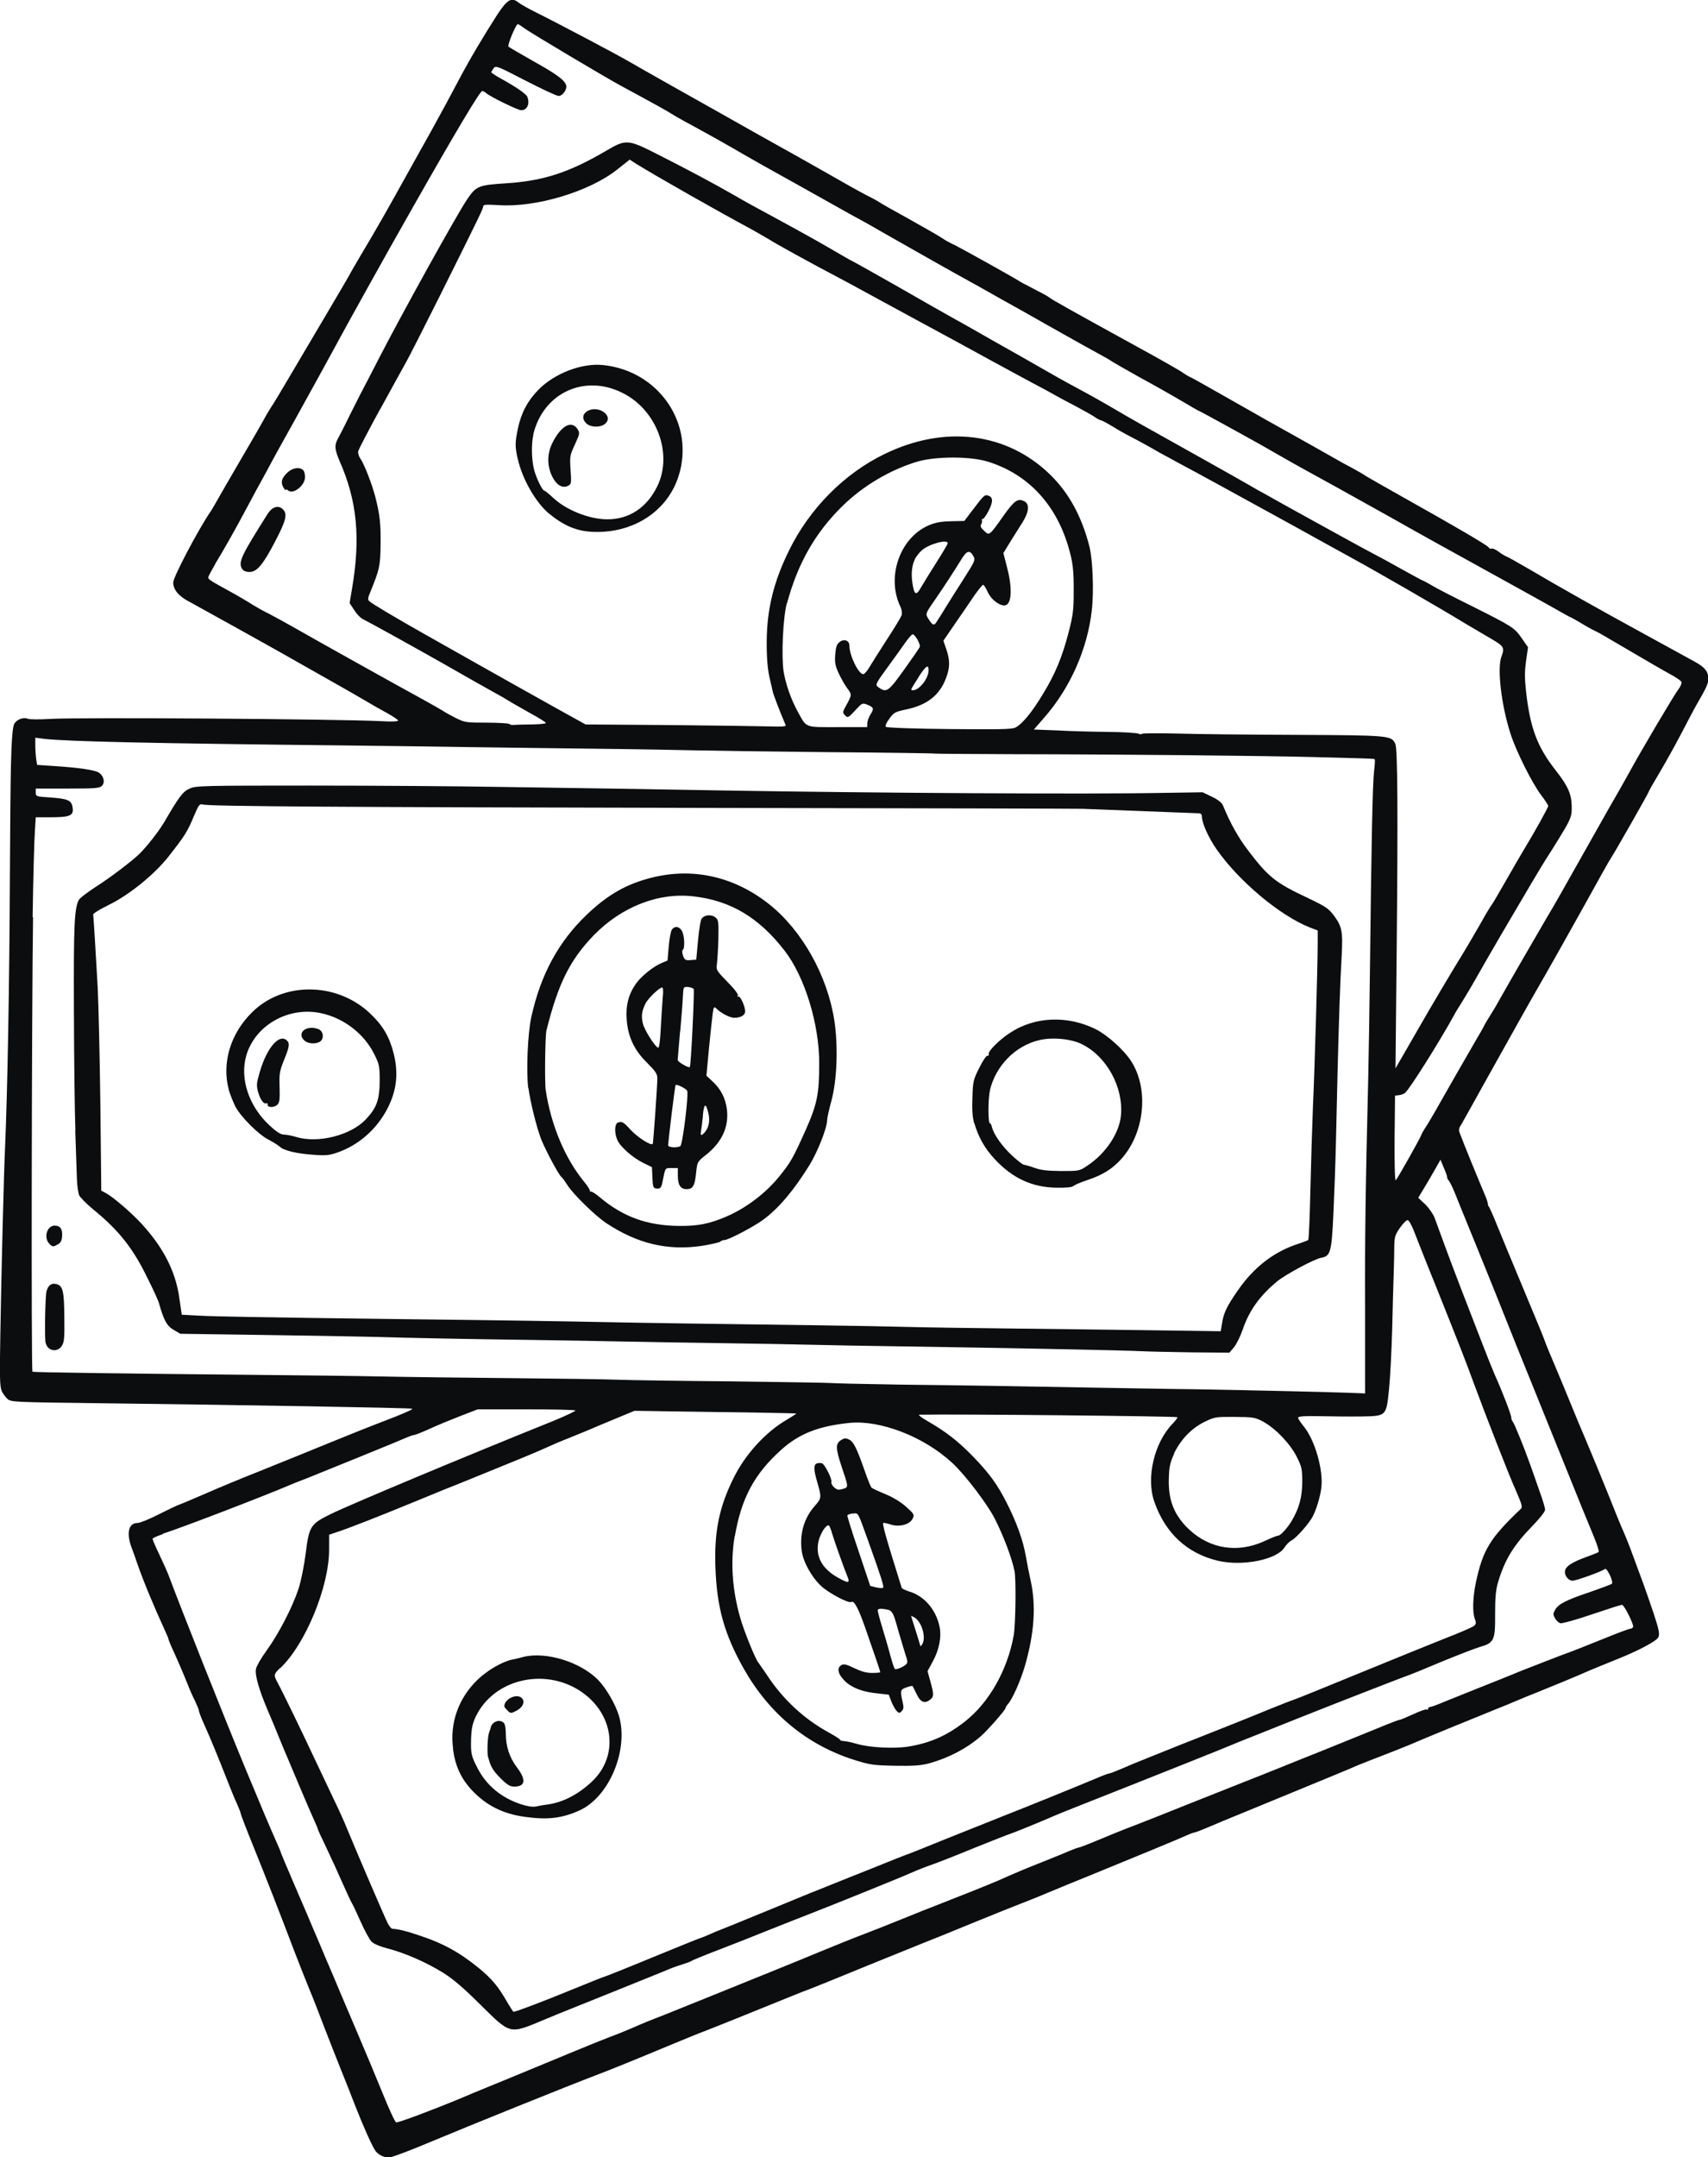 <svg width="179" height="226" viewBox="0 0 179 226" fill="none" xmlns="http://www.w3.org/2000/svg">
<path fill-rule="evenodd" clip-rule="evenodd" d="M0.172 145.727C0.313 145.992 0.58 146.381 0.8 146.568C1.16 146.88 1.489 146.895 10.63 147.005C24.787 147.176 43.115 147.488 43.209 147.581C43.288 147.659 41.987 148.22 40.121 148.921C39.29 149.233 36.813 150.215 34.649 151.103C32.47 151.991 29.146 153.347 27.233 154.111C25.336 154.859 22.781 155.919 21.589 156.448C20.382 156.963 19.128 157.508 18.814 157.617C18.5 157.726 17.466 158.225 16.541 158.693C15.616 159.16 14.659 159.55 14.408 159.55C13.483 159.55 13.232 160.578 13.765 162.059C13.891 162.37 14.173 163.165 14.393 163.82C15.067 165.752 16.117 168.261 17.246 170.723C17.466 171.191 17.654 171.643 17.654 171.705C17.654 171.768 17.811 172.142 17.967 172.516C18.375 173.373 19.269 175.43 19.708 176.552C19.88 177.004 20.209 177.752 20.445 178.204C20.664 178.671 20.852 179.123 20.852 179.248C20.852 179.341 21.087 179.965 21.369 180.588C22.106 182.224 22.828 183.985 24.082 187.18C24.348 187.866 24.725 188.754 24.913 189.144C25.085 189.549 25.226 189.907 25.226 189.985C25.226 190.063 25.775 191.513 26.465 193.211C27.751 196.375 29.444 200.707 30.855 204.432C31.294 205.585 31.984 207.315 32.376 208.281C32.783 209.247 33.52 211.148 34.022 212.473C34.539 213.813 35.292 215.715 35.7 216.743C36.107 217.741 36.813 219.517 37.252 220.67C38.161 222.977 39.055 224.956 39.384 225.377C39.698 225.766 40.278 226.031 40.764 226.031C40.999 226.031 42.927 225.314 45.028 224.426C48.854 222.821 59.703 218.442 62.431 217.413C63.889 216.868 66.602 215.761 70.678 214.063C71.932 213.548 73.437 212.925 74.049 212.707C74.974 212.348 78.392 210.977 83.142 209.045C83.754 208.795 84.459 208.515 84.742 208.421C85.008 208.328 87.83 207.19 90.966 205.897C96.202 203.777 97.159 203.388 98.962 202.671C99.275 202.546 100.953 201.86 102.662 201.159C104.387 200.458 106.237 199.71 106.785 199.507C107.334 199.289 108.745 198.744 109.905 198.245C111.066 197.762 112.994 196.967 114.201 196.484C118.136 194.879 123.781 192.557 124.361 192.276C124.659 192.136 125.035 191.996 125.207 191.964C125.364 191.933 125.866 191.746 126.336 191.544C127.794 190.92 127.763 190.936 132.733 188.894C139.051 186.292 141.121 185.45 142.328 184.921C143.065 184.624 144.288 184.141 145.025 183.861C145.762 183.58 146.891 183.128 147.549 182.863C149.65 181.96 154.071 180.152 156.392 179.217C157.63 178.718 158.822 178.235 159.01 178.141C159.198 178.048 160.296 177.612 161.456 177.144C163.337 176.38 164.983 175.71 166.426 175.071C167.006 174.822 168.182 174.339 169.546 173.793C171.757 172.905 173.607 171.923 173.795 171.518C173.952 171.191 173.873 170.77 173.34 169.134C172.979 168.059 172.478 166.609 172.227 165.924C171.976 165.238 171.49 163.913 171.145 162.994C170.816 162.074 170.361 160.937 170.157 160.485C169.938 160.017 169.201 158.209 168.511 156.464C167.806 154.703 166.786 152.256 166.269 151.025C165.736 149.794 164.983 147.971 164.592 147.005C164.2 146.038 163.463 144.262 162.961 143.077C162.444 141.877 161.973 140.724 161.895 140.475C161.832 140.241 160.797 137.763 159.621 134.942C158.446 132.122 157.191 129.114 156.846 128.241C156.501 127.369 156.141 126.589 156.078 126.48C156 126.402 155.921 126.231 155.921 126.091C155.921 125.95 155.78 125.545 155.608 125.156C155.435 124.766 154.84 123.301 154.244 121.867C153.664 120.449 153.115 119.062 153.021 118.797C152.848 118.408 152.864 118.221 153.146 117.8C153.319 117.504 154.463 115.462 155.686 113.249C158.477 108.231 160.672 104.335 161.863 102.278C162.647 100.922 165.658 95.561 167.915 91.478C168.292 90.824 168.637 90.185 168.731 90.06C169.326 89.141 172.791 83.032 172.791 82.939C172.791 82.876 173.293 81.988 173.92 80.944C174.532 79.915 175.566 78.061 176.209 76.829C176.852 75.598 177.542 74.274 177.761 73.9C178.843 72.03 179.031 71.624 179.031 71.11C179.031 70.362 178.702 69.926 177.636 69.334C177.166 69.069 174.829 67.791 172.462 66.497C167.743 63.926 163.4 61.479 160.202 59.593C159.057 58.923 157.991 58.331 157.85 58.285C157.677 58.222 157.332 58.004 157.019 57.77C156.721 57.552 156.392 57.412 156.313 57.474C156.235 57.536 156.094 57.474 156.015 57.349C155.874 57.116 152.456 55.121 146.891 52.004C145.103 51.007 143.441 50.041 143.191 49.9C142.955 49.729 142.266 49.324 141.654 48.996C141.043 48.685 140.29 48.264 139.976 48.077C139.475 47.781 136.276 45.989 132.733 44.01C132.122 43.651 130.083 42.513 128.202 41.438C126.321 40.363 124.753 39.49 124.706 39.49C124.659 39.49 124.235 39.241 123.765 38.913C123.279 38.617 121.445 37.558 119.689 36.607C111.834 32.29 110.235 31.386 109.999 31.184C109.858 31.059 109.137 30.669 108.4 30.296C107.663 29.906 106.942 29.547 106.801 29.438C105.876 28.862 100.702 25.994 100.075 25.683C99.652 25.496 99.072 25.184 98.789 24.981C98.507 24.779 96.955 23.89 95.34 22.987C93.725 22.098 92.314 21.303 92.22 21.226C92.126 21.148 91.562 20.82 90.95 20.524C90.339 20.213 89.367 19.667 88.755 19.324C88.144 18.966 85.839 17.672 83.613 16.41C81.386 15.179 79.332 14.01 79.066 13.87C78.204 13.387 72.669 10.254 69.628 8.556C68.044 7.667 66.398 6.717 65.927 6.452C64.83 5.797 57.947 2.166 56.191 1.309C55.439 0.935 54.608 0.468 54.357 0.281C53.62 -0.327 53.181 -0.078 52.13 1.512C50.704 3.725 49.23 6.203 48.086 8.369C46.957 10.504 46.533 11.283 45.169 13.761C44.699 14.587 43.539 16.691 42.551 18.452C40.779 21.646 39.525 23.875 37.863 26.649C37.377 27.475 36.781 28.488 36.562 28.909C36.092 29.719 35.825 30.202 33.614 33.927C32.83 35.267 31.404 37.682 30.447 39.288C29.507 40.893 28.597 42.404 28.425 42.638C28.268 42.872 27.845 43.573 27.5 44.228C27.139 44.867 26.12 46.643 25.226 48.155C24.333 49.682 23.314 51.443 22.953 52.082C22.593 52.721 22.185 53.438 22.012 53.672C20.774 55.495 18.155 60.451 18.155 61.012C18.155 61.76 18.704 62.445 19.786 63.007C20.68 63.49 27.782 67.432 29.789 68.57C30.212 68.804 32.141 69.895 34.085 71.001C36.029 72.092 37.973 73.214 38.443 73.495C38.898 73.775 39.839 74.305 40.497 74.663C41.171 75.037 41.72 75.396 41.72 75.489C41.72 75.583 40.952 75.614 39.98 75.552C35.323 75.318 8.074 75.131 5.205 75.318C4.155 75.38 3.151 75.38 2.932 75.302C2.336 75.069 1.521 75.489 1.411 76.066C1.16 77.375 1.097 80.149 1.035 91.821C0.988 103.182 0.784 114.325 0.533 120.153C0.408 122.725 0.141 133.213 0.031 140.07C-0.047 144.262 -0.016 145.259 0.172 145.68L0.172 145.727ZM3.418 96.091C3.481 91.993 3.59 87.957 3.653 87.131L3.747 85.619L5.268 85.619C7.431 85.619 7.776 85.432 7.588 84.481C7.463 83.842 7.055 83.671 5.284 83.546C3.778 83.453 3.747 83.422 3.747 83.032L3.747 82.611L7.071 82.611C9.956 82.611 10.426 82.58 10.677 82.331C11.037 81.972 10.881 81.287 10.363 80.944C9.909 80.663 8.341 80.429 5.77 80.258L3.888 80.133L3.794 79.526C3.747 79.198 3.7 78.559 3.7 78.107L3.7 77.281L4.656 77.406C7.322 77.687 15.819 77.874 35.95 78.092C40.215 78.139 45.969 78.216 48.744 78.263C51.519 78.294 57.555 78.388 62.133 78.435C66.711 78.481 71.493 78.575 72.748 78.606C74.017 78.637 80.195 78.731 86.482 78.793C92.784 78.84 97.974 78.918 98.021 78.949C98.068 78.965 101.784 78.996 106.268 79.011C117.98 79.027 132.811 79.183 137.515 79.307C139.741 79.354 142.109 79.432 142.767 79.448C143.441 79.463 144.037 79.494 144.069 79.541C144.116 79.572 144.084 80.149 144.006 80.772C143.849 82.05 143.724 88.284 143.582 100.782C143.535 105.146 143.441 110.569 143.394 112.829C143.112 124.548 143.034 129.083 143.065 137.155L143.065 145.976L140.98 145.898C138.126 145.805 132.137 145.664 125.239 145.54C122.087 145.508 117.666 145.415 115.393 145.384C107.24 145.228 101.376 145.134 94.431 145.056C90.543 144.994 87.203 144.916 87.015 144.885C86.827 144.854 82.202 144.792 76.746 144.714C71.274 144.667 65.896 144.589 64.783 144.542C63.67 144.495 58.433 144.418 53.165 144.371C47.882 144.324 41.892 144.246 39.854 144.199C37.816 144.153 31.67 144.075 26.214 144.028C13.248 143.903 3.528 143.779 3.402 143.701C3.261 143.623 3.324 105.021 3.465 96.076L3.418 96.091ZM17.074 160.672C19.034 160.048 27.719 156.713 30.369 155.576C30.651 155.451 31.482 155.124 32.219 154.843C33.818 154.204 41.924 150.916 42.708 150.558C43.006 150.433 43.335 150.324 43.429 150.324C43.523 150.324 44.276 150.028 45.06 149.669C45.875 149.295 47.317 148.703 48.289 148.329L50.061 147.643L55.125 147.643C57.9 147.643 60.252 147.69 60.299 147.768C60.362 147.815 59.311 148.314 57.947 148.875C48.572 152.646 36.687 157.617 34.633 158.63C32.58 159.643 32.391 159.861 32.047 162.666C31.874 164.038 31.561 165.581 31.278 166.469C30.636 168.401 29.193 171.191 27.923 172.936C27.374 173.684 26.873 174.557 26.826 174.838C26.7 175.461 27.123 176.957 28.002 179.045C28.362 179.871 29.083 181.601 29.601 182.895C30.949 186.12 32.58 189.954 32.971 190.796C33.16 191.201 33.301 191.544 33.301 191.606C33.301 191.668 33.708 192.541 34.21 193.585C34.712 194.645 35.48 196.312 35.919 197.325C36.358 198.323 36.781 199.211 36.844 199.32C36.922 199.398 37.33 200.271 37.769 201.253C38.192 202.219 38.725 203.185 38.929 203.403C39.164 203.637 39.807 203.917 40.607 204.12C42.363 204.572 44.605 205.538 46.377 206.629C47.458 207.299 48.509 208.188 50.328 209.995C53.557 213.174 53.338 213.128 57.038 211.585C58.465 210.977 61.741 209.684 64.281 208.655C66.821 207.626 69.283 206.645 69.753 206.442C70.208 206.239 70.96 205.959 71.431 205.819C71.885 205.678 72.34 205.523 72.434 205.445C72.512 205.382 73.735 204.868 75.131 204.338C76.51 203.808 78.862 202.889 80.352 202.281C81.841 201.689 83.879 200.879 84.898 200.489C87.14 199.616 93.882 196.905 95.513 196.188C96.155 195.907 97.174 195.502 97.786 195.299C98.397 195.081 100.357 194.318 102.16 193.57C103.963 192.853 105.625 192.183 105.86 192.12C106.252 191.996 108.714 190.998 110.58 190.188C111.003 190.001 114.483 188.614 118.325 187.102C122.166 185.575 126.336 183.923 127.591 183.409C128.829 182.895 130.93 182.037 132.216 181.539C133.517 181.024 135.477 180.245 136.59 179.793C140.666 178.173 147.643 175.461 147.722 175.461C147.753 175.461 149.227 174.869 150.951 174.136C152.692 173.419 154.542 172.703 155.059 172.547C156.596 172.11 156.705 171.845 156.69 169.118C156.69 167.326 156.752 166.609 157.003 165.737C157.709 163.383 158.618 161.887 160.641 159.815C161.393 159.035 161.926 158.365 161.926 158.163C161.926 157.96 161.66 157.056 161.315 156.137C161.001 155.217 160.546 153.924 160.311 153.285C159.716 151.617 158.712 149.14 158.54 148.937C158.461 148.859 158.383 148.656 158.383 148.501C158.383 148.22 157.442 145.758 156.643 143.997C156.423 143.498 155.89 142.173 155.467 141.067C155.043 139.961 154.401 138.34 154.071 137.467C152.519 133.478 151.751 131.436 150.356 127.602C150.199 127.182 149.76 126.558 149.368 126.169L148.631 125.483L149.336 124.314C149.713 123.675 150.246 122.787 150.497 122.319L150.967 121.493L151.296 122.304C151.5 122.74 151.657 123.192 151.657 123.301C151.657 123.41 151.72 123.566 151.829 123.675C151.908 123.753 152.19 124.299 152.409 124.828C152.629 125.374 153.538 127.634 154.448 129.846C155.357 132.059 156.36 134.584 156.721 135.457C157.913 138.464 160.108 143.919 160.421 144.667C160.594 145.088 162.02 148.625 163.604 152.537C165.172 156.448 166.739 160.282 167.069 161.061C167.382 161.825 167.602 162.511 167.539 162.589C167.476 162.651 166.912 162.869 166.316 163.087C164.795 163.633 164.137 164.053 164.027 164.521C163.902 165.004 164.341 165.596 164.811 165.596C165.187 165.596 167.821 164.646 168.119 164.412C168.276 164.272 168.417 164.412 168.715 165.004C168.934 165.472 169.013 165.83 168.919 165.924C168.84 165.986 167.806 166.375 166.645 166.781C164.168 167.607 163.306 168.043 162.977 168.651C162.757 169.04 162.757 169.149 162.961 169.523C163.086 169.773 163.353 170.007 163.541 170.053C163.745 170.084 165.219 169.679 166.849 169.118C168.464 168.573 169.875 168.121 169.985 168.121C170.22 168.121 171.286 170.271 171.145 170.459C171.082 170.552 170.941 170.63 170.847 170.63C170.722 170.63 169.436 171.113 167.947 171.721C166.457 172.329 164.56 173.077 163.714 173.373C162.883 173.684 160.986 174.432 159.496 175.009C158.038 175.617 155.937 176.443 154.887 176.864C153.82 177.284 152.315 177.908 151.516 178.219C150.748 178.547 149.995 178.827 149.885 178.827C149.775 178.827 149.666 178.905 149.666 179.014C149.666 179.092 149.603 179.154 149.509 179.092C149.431 179.03 148.803 179.263 148.129 179.575C147.439 179.887 146.797 180.167 146.702 180.167C146.577 180.167 145.527 180.573 144.335 181.071C143.159 181.554 140.854 182.489 139.224 183.144C137.609 183.798 135.398 184.671 134.332 185.108C133.266 185.544 131.557 186.214 130.538 186.619C129.503 187.024 126.869 188.068 124.643 188.957C122.417 189.861 119.751 190.905 118.748 191.294C117.713 191.684 116.051 192.354 115.032 192.79C114.029 193.211 113.135 193.554 113.041 193.554C112.947 193.554 112.461 193.741 111.944 193.959C111.426 194.193 110.203 194.676 109.231 195.066C107.648 195.689 106.127 196.328 104.606 197.014C103.759 197.388 99.448 199.102 98.382 199.507C97.833 199.71 96.124 200.395 94.588 201.019C93.051 201.642 91.17 202.39 90.37 202.686C89.57 202.982 87.579 203.793 85.902 204.478C83.205 205.601 80.179 206.816 73.861 209.372C72.795 209.808 70.866 210.572 69.565 211.102C68.264 211.6 66.9 212.161 66.539 212.333C66.163 212.504 65.457 212.785 64.971 212.987C63.027 213.735 62.118 214.094 57.273 216.104C54.498 217.257 51.645 218.426 50.955 218.707C50.265 218.987 49.089 219.47 48.336 219.798C45.263 221.076 41.689 222.416 41.516 222.338C41.391 222.307 40.764 220.935 40.09 219.268C39.415 217.616 38.208 214.717 37.393 212.816C36.578 210.93 35.762 208.967 35.543 208.468C35.339 207.969 34.727 206.52 34.194 205.289C33.677 204.058 33.066 202.608 32.846 202.11C32.642 201.611 31.78 199.585 30.933 197.637C30.087 195.674 29.397 194.037 29.397 193.975C29.397 193.928 29.193 193.461 28.958 192.931C28.19 191.185 27.751 190.172 25.791 185.45C23.314 179.466 18.908 168.355 17.701 165.113C17.544 164.692 17.089 163.679 16.697 162.853C16.29 162.012 15.976 161.279 15.992 161.202C16.008 161.124 16.478 160.905 17.042 160.734L17.074 160.672ZM22.577 59.032C23.392 57.708 24.819 55.183 25.854 53.22C26.23 52.534 26.669 51.692 26.841 51.381C27.029 51.069 27.531 50.103 27.986 49.292C28.425 48.451 29.773 46.004 30.98 43.854C33.348 39.568 34.869 36.81 35.214 36.155C36.06 34.566 40.387 26.773 43.147 21.927C47.741 13.823 50.312 9.538 50.531 9.538C50.625 9.538 50.829 9.631 50.97 9.771C51.425 10.161 54.279 11.548 54.623 11.548C55.251 11.548 55.548 10.878 55.266 10.145C55.141 9.849 54.2 9.179 52.601 8.291C51.989 7.964 51.488 7.621 51.488 7.574C51.488 7.512 51.613 7.325 51.739 7.138C51.958 6.857 52.13 6.919 55.078 8.447C56.803 9.335 58.339 10.052 58.543 10.052C58.966 10.052 59.468 9.351 59.327 8.914C59.139 8.369 58.37 7.792 55.862 6.39C54.514 5.626 53.353 4.956 53.291 4.878C53.15 4.738 54.075 2.525 54.263 2.525C54.325 2.525 54.623 2.712 54.906 2.93C55.548 3.413 63.466 8.119 65.112 9.008C68.609 10.893 69.972 11.657 70.349 11.906C70.584 12.062 71.195 12.405 71.697 12.685C73.829 13.839 75.962 15.023 78.016 16.223C79.207 16.909 80.838 17.828 81.637 18.265C82.421 18.701 84.585 19.901 86.435 20.945C88.285 21.989 90.135 23.018 90.558 23.236C90.981 23.47 91.844 23.953 92.502 24.342C95.45 26.026 100.028 28.612 101.737 29.547C102.192 29.781 103.65 30.623 105.014 31.386C106.378 32.134 107.82 32.96 108.243 33.194C108.667 33.428 110.093 34.254 111.442 35.002C112.79 35.766 114.374 36.638 114.969 36.965C115.565 37.293 116.255 37.667 116.49 37.838C116.725 37.994 118.058 38.758 119.453 39.537C120.833 40.285 122.793 41.391 123.796 41.984C124.784 42.576 125.631 43.059 125.678 43.059C125.709 43.059 126.791 43.651 128.077 44.352C129.362 45.054 130.711 45.802 131.071 46.004C131.447 46.207 132.811 46.971 134.097 47.718C135.383 48.467 138.189 50.009 140.321 51.178C142.438 52.362 144.947 53.749 145.887 54.279C147.377 55.136 152.566 58.02 158.853 61.479C159.966 62.103 161.707 63.053 162.694 63.614C163.698 64.191 164.544 64.658 164.576 64.658C164.607 64.658 165.219 64.986 165.909 65.406C166.614 65.827 167.241 66.154 167.288 66.154C167.335 66.154 168.872 67.043 170.69 68.118C172.509 69.193 174.485 70.331 175.065 70.643C175.645 70.954 176.178 71.313 176.225 71.453C176.256 71.578 176.131 71.921 175.896 72.217C175.472 72.762 171.819 78.933 170.816 80.803C170.518 81.349 169.969 82.299 169.64 82.892C169.279 83.499 168.151 85.494 167.116 87.333C163.714 93.364 162.977 94.689 162.067 96.201C161.189 97.697 158.273 102.73 157.097 104.818C156.768 105.426 156.282 106.221 156.031 106.611C155.78 107.016 155.576 107.343 155.576 107.39C155.576 107.421 155.043 108.372 154.369 109.509C152.566 112.626 152.598 112.579 151.061 115.275C150.293 116.647 149.509 117.971 149.336 118.205C149.18 118.439 149.007 118.751 148.944 118.922C148.788 119.327 146.483 123.441 146.279 123.644C146.185 123.738 146.138 122.101 146.154 119.296L146.201 114.777L146.624 114.73C146.859 114.699 147.141 114.59 147.251 114.496C147.737 114.091 150.904 109.057 152.425 106.283C152.519 106.081 152.817 105.613 153.052 105.239C153.287 104.865 153.789 104.039 154.165 103.4C156.956 98.507 157.724 97.229 160.452 92.601C161.127 91.447 162.067 89.904 162.553 89.172C163.024 88.44 163.714 87.302 164.09 86.663C164.67 85.603 164.733 85.37 164.717 84.434C164.686 83.157 164.309 82.331 163.055 80.725C161.111 78.263 160.358 76.253 159.935 72.466C159.778 71.063 159.778 70.347 159.935 69.225L160.139 67.806L159.496 66.887C158.728 65.765 158.555 65.656 154.306 63.521C152.441 62.601 150.528 61.62 150.042 61.323C149.556 61.027 149.117 60.809 149.086 60.809C149.054 60.809 148.129 60.31 147.032 59.703C145.934 59.079 144.445 58.269 143.692 57.879C142.94 57.49 140.337 56.056 137.876 54.7C135.414 53.344 133.031 52.02 132.576 51.755C132.106 51.505 131.275 51.038 130.726 50.711C130.177 50.383 127.857 49.09 125.584 47.812C120.269 44.851 118.246 43.713 116.569 42.716C115.832 42.28 114.342 41.438 113.292 40.877C111.301 39.802 110.877 39.568 106.801 37.23C105.5 36.498 103.038 35.111 101.329 34.129C99.605 33.179 96.202 31.246 93.772 29.844C91.326 28.457 89.288 27.319 89.257 27.319C89.226 27.319 88.379 26.836 87.391 26.259C86.403 25.667 83.895 24.265 81.794 23.127C79.709 22.005 77.576 20.836 77.075 20.524C74.942 19.293 72.105 17.782 68.75 16.083C65.818 14.602 65.583 14.587 63.591 15.756C59.672 18.062 56.975 18.95 53.071 19.2C50.139 19.387 49.904 19.48 48.948 20.898C47.897 22.441 42.128 32.851 39.713 37.542C38.788 39.35 37.942 40.971 37.847 41.142C37.769 41.313 37.22 42.358 36.672 43.464C36.139 44.571 35.559 45.693 35.402 45.973C35.025 46.674 35.072 47.095 35.621 48.373C37.424 52.487 37.8 56.352 36.891 61.682L36.64 63.178L37.111 63.895C37.361 64.3 37.769 64.736 38.004 64.845C39.384 65.562 43.006 67.573 46.596 69.599C48.869 70.908 51.174 72.201 51.739 72.513C52.287 72.809 53.024 73.23 53.338 73.432C53.651 73.635 54.67 74.196 55.564 74.71C56.473 75.209 57.21 75.661 57.21 75.739C57.21 75.817 56.552 75.879 55.721 75.894C54.906 75.894 54.09 75.926 53.871 75.941C53.651 75.972 53.447 75.926 53.401 75.848C53.353 75.785 52.287 75.707 51.033 75.707C48.807 75.707 48.728 75.692 47.709 75.193C47.16 74.913 46.58 74.585 46.455 74.492C46.314 74.398 45.373 73.853 44.354 73.292C41.375 71.671 32.705 66.825 30.886 65.78C29.977 65.266 28.77 64.596 28.19 64.3C27.61 64.019 26.841 63.583 26.465 63.349C26.089 63.1 25.007 62.461 24.019 61.916C22.059 60.84 21.824 60.7 21.824 60.482C21.824 60.404 22.154 59.781 22.545 59.11L22.577 59.032ZM29.366 174.76C32.015 172.251 34.492 166.22 34.492 162.339L34.492 160.781L35.276 160.516C36.609 160.08 39.745 158.848 43.492 157.306C45.436 156.495 47.756 155.56 48.634 155.217C53.824 153.113 55.909 152.256 56.881 151.82C58.48 151.103 58.512 151.088 60.158 150.433C60.989 150.106 62.165 149.607 62.776 149.342C63.388 149.093 64.454 148.641 65.175 148.345L66.492 147.799L74.943 147.924C79.583 147.971 83.409 148.064 83.456 148.08C83.472 148.111 83.017 148.391 82.453 148.734C80.273 149.997 78.141 152.319 76.934 154.734C75.382 157.82 74.849 160.391 74.974 164.116C75.115 168.37 75.899 171.191 77.969 174.853C80.65 179.575 84.616 182.832 89.586 184.391C91.185 184.889 91.562 184.936 93.772 184.983C95.716 185.014 96.453 184.967 97.363 184.734C99.432 184.157 101.282 183.191 102.803 181.882C103.54 181.227 105.39 179.123 105.39 178.921C105.39 178.858 105.484 178.671 105.625 178.531C106.096 178.017 106.973 176.053 107.428 174.464C108.4 171.082 108.588 168.23 108.024 165.627C107.883 165.02 107.648 163.851 107.507 163.025C107.209 161.326 106.55 159.518 105.531 157.493C104.528 155.498 103.665 154.329 101.956 152.568C100.357 150.932 99.166 150.012 97.206 148.875C96.5 148.469 96.171 148.204 96.375 148.204C100.216 148.127 123.263 148.36 123.389 148.469C123.436 148.516 123.201 148.828 122.871 149.171C120.959 151.15 120.096 154.828 120.974 157.321C122.119 160.625 124.424 162.744 127.638 163.508C130.256 164.116 133.862 163.383 134.63 162.09C134.787 161.841 135.116 161.498 135.383 161.357C135.931 161.046 137.233 159.55 137.593 158.833C137.97 158.1 138.362 156.776 138.471 155.903C138.722 154.048 137.813 150.885 136.637 149.436C136.323 149.046 136.041 148.625 136.041 148.532C136.041 148.376 136.637 148.329 138.346 148.36C139.632 148.391 141.544 148.407 142.626 148.391C145.323 148.345 145.276 148.391 145.574 145.508C145.699 144.277 145.84 141.441 145.903 139.228C145.95 137.015 146.028 134.428 146.06 133.446C146.091 132.48 146.122 131.187 146.122 130.579C146.138 129.597 146.201 129.363 146.702 128.646C147.016 128.195 147.377 127.821 147.518 127.821C147.643 127.821 147.941 128.335 148.192 128.989C148.443 129.628 149.399 132.091 150.356 134.428C153.005 141.051 153.664 142.734 154.416 144.807C155.733 148.36 158.148 154.578 158.9 156.23C159.496 157.586 159.574 157.898 159.386 158.069C156.157 161.139 155.404 162.355 154.667 165.814C154.354 167.311 154.291 168.931 154.573 169.617C154.714 169.975 154.698 170.131 154.51 170.303C154.385 170.443 152.974 171.051 151.359 171.674C149.76 172.313 145.715 173.949 142.375 175.321C139.036 176.692 136.01 177.923 135.634 178.048C135.257 178.173 134.113 178.625 133.109 179.03C132.075 179.466 129.738 180.401 127.888 181.134C126.038 181.866 124.126 182.63 123.671 182.801C123.201 182.988 121.884 183.518 120.723 183.985C119.563 184.437 118.105 185.045 117.509 185.31C116.898 185.575 116.333 185.793 116.224 185.793C116.145 185.793 115.471 186.043 114.719 186.37C112.367 187.352 108.071 189.097 105.218 190.219C103.681 190.827 101.047 191.887 99.322 192.572C97.598 193.274 95.826 193.99 95.371 194.162C94.901 194.318 93.129 195.019 91.421 195.72C89.696 196.406 87.767 197.17 87.125 197.435C86.466 197.684 83.581 198.853 80.697 200.053C77.796 201.237 75.413 202.219 75.382 202.219C75.335 202.219 74.943 202.39 74.488 202.593C74.033 202.795 73.579 202.982 73.5 202.998C73.406 203.014 71.101 203.933 68.389 205.055C65.677 206.177 63.403 207.081 63.341 207.081C63.278 207.081 61.741 207.704 59.938 208.437C57.022 209.637 54.059 210.759 53.824 210.759C53.777 210.759 53.495 210.323 53.181 209.793C52.256 208.156 51.55 207.299 50.202 206.193C48.133 204.51 46.424 203.559 43.68 202.671C42.488 202.281 41.767 202.094 41.124 202.063C40.999 202.047 40.795 201.798 40.638 201.486C40.356 200.957 37.55 194.427 36.405 191.653C36.092 190.874 35.496 189.549 35.088 188.723C34.696 187.881 33.787 185.98 33.066 184.453C31.702 181.539 29.616 177.238 29.083 176.256C28.66 175.477 28.676 175.399 29.366 174.729L29.366 174.76ZM39.87 42.825C41.093 40.581 42.331 38.352 42.582 37.901C42.849 37.433 44.401 34.379 46.032 31.122C50.312 22.535 50.641 21.849 50.641 21.615C50.641 21.428 50.97 21.413 52.272 21.491C56.175 21.755 61.804 20.072 64.736 17.719L65.99 16.722L66.617 17.127C68.828 18.498 75.178 22.098 78.941 24.124C79.63 24.514 80.383 24.95 80.618 25.09C81.135 25.449 85.369 27.771 87.517 28.893C88.395 29.36 89.461 29.922 89.868 30.155C90.292 30.389 92.816 31.76 95.513 33.225C98.194 34.675 101.878 36.669 103.681 37.667C105.484 38.649 107.601 39.802 108.4 40.223C109.184 40.628 110.203 41.189 110.674 41.454C111.128 41.719 112.085 42.217 112.774 42.576C113.464 42.95 114.311 43.417 114.625 43.62C114.938 43.838 115.283 44.025 115.361 44.025C115.44 44.025 115.894 44.259 116.365 44.539C116.835 44.835 117.713 45.35 118.325 45.661C118.936 45.973 119.736 46.409 120.128 46.628C120.535 46.846 121.178 47.22 121.554 47.438C121.962 47.656 122.809 48.108 123.451 48.467C125.066 49.324 129.205 51.583 135.492 55.043C138.409 56.664 141.137 58.16 141.56 58.394C144.413 59.952 150.763 63.614 153.679 65.391C154.651 65.967 155.921 66.715 156.486 67.043C157.599 67.697 157.693 67.884 157.364 68.757C156.878 69.957 157.332 73.884 158.32 76.923C158.916 78.746 160.578 82.066 161.503 83.281C161.926 83.827 162.255 84.357 162.255 84.434C162.255 84.606 160.75 87.302 159.731 88.969C159.402 89.515 158.524 91.027 157.787 92.32C157.05 93.614 156.407 94.704 156.36 94.751C156.298 94.798 155.765 95.655 155.2 96.684C154.62 97.681 153.805 99.099 153.381 99.785C152.049 101.951 149.964 105.457 148.568 107.904C147.831 109.198 147 110.616 146.734 111.083L146.248 111.925L146.373 99.535C146.514 84.964 146.467 78.435 146.232 77.936C145.824 77.048 145.683 77.032 135.869 76.985C130.883 76.97 125.207 76.907 123.263 76.845C121.304 76.798 119.704 76.814 119.673 76.876C119.642 76.939 119.485 76.939 119.312 76.861C119.156 76.783 117.713 76.689 116.098 76.674C114.483 76.658 112.069 76.596 110.752 76.518L108.353 76.424L109.451 75.162C112.163 72.061 113.966 67.993 114.421 63.941C114.656 61.916 114.515 58.612 114.17 57.24C113.355 54.077 112.006 51.614 110.046 49.713C105.5 45.287 98.978 44.493 92.675 47.578C88.457 49.62 84.82 53.313 82.688 57.677C81.088 60.918 80.383 63.786 80.352 67.136C80.336 68.913 80.446 70.253 80.728 71.328C80.806 71.64 80.916 72.108 80.963 72.373C81.026 72.731 81.872 74.913 82.343 75.972C82.406 76.113 81.935 76.144 80.524 76.097C79.474 76.066 74.723 76.004 70.004 75.957L61.365 75.894L60.158 75.224C59.013 74.601 51.911 70.627 44.448 66.404C41.218 64.58 39.055 63.287 38.694 62.975C38.522 62.835 38.553 62.601 38.851 61.916C39.76 59.703 39.854 59.251 39.886 57.194C39.917 54.965 39.823 53.968 39.337 52.066C38.961 50.648 38.161 48.591 37.753 48.015C37.597 47.812 37.518 47.485 37.534 47.298C37.565 47.095 38.616 45.1 39.839 42.856L39.87 42.825ZM77.012 160.937C77.702 156.932 79.05 154.423 81.857 151.898C83.722 150.199 85.808 149.389 89.053 149.062C92.267 148.75 96.845 150.511 99.793 153.254C101.125 154.469 103.477 157.57 104.261 159.113C105.155 160.874 106.033 163.181 106.315 164.552C106.503 165.394 106.44 170.131 106.237 171.331C105.578 174.978 103.65 178.391 101.063 180.401C99.228 181.819 97.535 182.583 95.215 182.972C93.772 183.206 91.185 183.097 89.806 182.692C89.257 182.536 88.63 182.396 88.41 182.396C88.207 182.38 88.034 182.334 88.034 182.256C88.034 182.178 87.454 181.835 86.764 181.445C84.271 180.074 82.061 178.032 80.43 175.554C79.975 174.884 79.536 174.245 79.458 174.152C79.16 173.793 77.953 170.833 77.576 169.477C76.73 166.547 76.542 163.617 76.996 160.921L77.012 160.937ZM82.484 63.194C83.581 59.079 85.431 55.822 88.238 53.064C90.464 50.867 93.349 49.183 96.202 48.342C98.147 47.796 101.69 47.796 103.509 48.357C107.648 49.635 110.595 52.721 111.944 57.209C112.445 58.908 112.539 59.687 112.524 62.103C112.524 63.879 112.445 64.518 111.991 66.248C111.316 68.85 110.579 70.627 109.278 72.746C108.165 74.601 107.099 75.894 106.409 76.222C106.048 76.409 104.653 76.424 99.479 76.378C95.858 76.346 92.926 76.237 92.847 76.144C92.753 76.066 92.879 75.723 93.208 75.287C93.678 74.632 93.819 74.57 94.98 74.32C97.159 73.868 98.476 72.824 99.134 71.063C99.573 69.926 99.573 69.178 99.166 67.993L98.868 67.121L100.106 65.313C100.781 64.331 101.69 63.022 102.113 62.383C102.552 61.76 102.96 61.261 103.038 61.261C103.101 61.261 103.32 61.588 103.509 62.009C103.838 62.757 104.669 63.427 105.249 63.427C106.017 63.427 106.143 61.744 105.547 59.469L105.155 57.942L105.86 56.788C106.268 56.15 106.832 55.214 107.162 54.716C107.836 53.64 107.914 52.83 107.381 52.534C106.707 52.16 106.331 52.394 105.202 53.983C103.665 56.165 103.681 56.134 103.132 55.604C102.772 55.277 102.709 55.121 102.85 54.887C102.928 54.716 102.944 54.529 102.897 54.466C102.85 54.42 102.881 54.373 102.975 54.373C103.101 54.373 103.383 53.952 103.634 53.453C104.12 52.487 104.073 52.02 103.462 51.895C103.179 51.833 103.07 51.926 101.878 53.5L101.063 54.575L99.636 54.607C98.507 54.638 98.005 54.747 97.237 55.074C94.274 56.43 92.894 60.466 94.352 63.536C94.509 63.848 94.556 64.222 94.493 64.44C94.431 64.643 93.725 65.812 92.91 67.058C92.126 68.274 91.295 69.583 91.076 69.957C90.856 70.331 90.59 70.627 90.464 70.627C89.978 70.627 89.022 68.679 89.022 67.666C89.022 67.09 88.473 66.887 87.987 67.261C87.689 67.495 87.595 67.775 87.532 68.585C87.47 69.427 87.532 69.754 87.909 70.565C88.159 71.095 88.551 71.78 88.771 72.076C89.288 72.762 89.288 72.793 88.724 73.822C88.285 74.601 88.285 74.663 88.567 74.944C88.849 75.224 88.896 75.209 89.618 74.43C90.339 73.65 90.37 73.619 90.888 73.822C91.577 74.102 91.624 74.227 91.217 74.866C91.029 75.162 90.888 75.583 90.888 75.785L90.888 76.175L87.799 76.175C84.255 76.175 84.569 76.3 83.581 74.507C82.876 73.214 82.343 71.656 82.123 70.347C81.872 68.741 82.061 64.736 82.453 63.209L82.484 63.194ZM93.129 69.754C93.725 68.944 94.478 67.884 94.838 67.37C95.199 66.871 95.544 66.451 95.654 66.451C95.889 66.451 96.5 67.51 96.391 67.76C96.359 67.884 95.622 68.944 94.76 70.144C93.129 72.435 92.91 72.591 92.126 72.045C91.687 71.749 91.671 71.749 93.129 69.754ZM96.265 70.923C97.049 69.723 97.316 69.552 97.316 70.222C97.316 71.063 96.344 72.31 95.685 72.31C95.387 72.31 95.387 72.326 96.281 70.923L96.265 70.923ZM95.889 58.549C96.03 58.3 96.328 57.895 96.579 57.677C97.3 57.007 99.322 56.446 99.322 56.913C99.322 56.991 98.789 57.91 98.115 58.955C97.457 59.999 96.736 61.167 96.5 61.573C96.014 62.445 95.811 62.321 95.622 61.09C95.466 60.045 95.575 59.219 95.889 58.565L95.889 58.549ZM97.974 62.851C98.978 61.401 100.012 59.796 100.686 58.705C101.314 57.661 101.611 57.568 102.003 58.253C102.239 58.658 102.192 58.768 100.969 60.684C100.263 61.791 99.401 63.147 99.072 63.692C98.742 64.238 98.35 64.861 98.209 65.064C97.911 65.578 97.755 65.547 97.347 64.908C96.955 64.3 96.955 64.316 97.974 62.851ZM123.028 152.287C123.734 150.807 124.878 149.623 126.242 148.953C127.308 148.438 127.402 148.423 129.409 148.438C131.353 148.454 131.526 148.485 132.357 148.921C133.674 149.638 135.179 151.212 135.884 152.584C136.417 153.659 136.48 153.861 136.48 155.264C136.465 156.838 136.151 158.038 135.351 159.363C134.897 160.111 134.191 160.874 133.956 160.874C133.831 160.874 133.203 161.124 132.514 161.451C129.723 162.729 126.807 162.277 124.627 160.235C123.044 158.739 122.417 157.165 122.495 154.859C122.526 153.659 122.621 153.254 123.044 152.303L123.028 152.287Z" fill="#0C0D0F"/>
<path fill-rule="evenodd" clip-rule="evenodd" d="M4.797 140.709C5.001 141.55 6.02 141.706 6.475 141.005C6.726 140.615 6.773 140.179 6.741 138.028C6.726 135.223 6.585 134.693 5.91 134.522C5.393 134.381 5.048 134.646 4.876 135.27C4.735 135.768 4.656 140.241 4.782 140.693L4.797 140.709Z" fill="#0C0D0F"/>
<path fill-rule="evenodd" clip-rule="evenodd" d="M5.205 130.345C5.519 130.626 5.597 130.626 6.005 130.392C6.365 130.205 6.475 129.987 6.507 129.504C6.569 128.771 6.318 128.397 5.738 128.397C4.892 128.397 4.531 129.722 5.221 130.345L5.205 130.345Z" fill="#0C0D0F"/>
<path fill-rule="evenodd" clip-rule="evenodd" d="M7.886 118.439C7.949 120.465 8.043 122.724 8.058 123.457C8.074 124.189 8.2 125 8.309 125.249C8.45 125.483 9.078 126.137 9.752 126.683C12.48 128.911 13.969 130.797 15.506 133.992C16.101 135.176 16.634 136.345 16.681 136.594C17.168 138.324 17.512 138.932 18.202 139.321L18.892 139.727L27.484 139.851C32.203 139.914 37.173 140.007 38.522 140.038C43.492 140.179 49.214 140.288 55.203 140.366C58.59 140.412 63.09 140.49 65.222 140.537C67.338 140.584 71.948 140.662 75.413 140.708C78.878 140.755 83.252 140.833 85.102 140.88C86.952 140.927 91.232 141.005 94.619 141.051C104.371 141.192 117.791 141.456 119.547 141.55C120.425 141.597 122.887 141.643 124.988 141.675L128.845 141.706L129.331 141.129C129.582 140.818 130.005 139.976 130.24 139.275C130.914 137.296 132.027 135.737 133.862 134.225C134.74 133.509 137.75 131.888 138.471 131.763C139.428 131.592 139.553 131.218 139.741 127.166C139.835 125.14 139.961 121.743 140.008 119.639C140.055 117.519 140.133 114.2 140.18 112.268C140.306 107.218 140.447 102.902 140.603 100.221C140.745 97.541 140.65 97.089 139.788 95.904C139.239 95.172 138.926 94.969 137.107 94.097C133.627 92.46 132.937 91.899 130.757 89.032C129.77 87.723 128.97 86.32 128.17 84.388C128.045 84.091 127.669 83.78 127.01 83.468L126.038 83.001L121.915 83.063C114.248 83.219 91.593 83.079 75.93 82.814C73.39 82.767 68.906 82.689 65.99 82.642C63.074 82.596 57.006 82.502 52.522 82.44C48.023 82.362 39.008 82.299 32.485 82.299C21.181 82.299 20.554 82.315 19.88 82.611C19.159 82.923 18.767 83.453 17.199 86.149C16.619 87.115 15.396 88.689 14.565 89.499C13.781 90.247 11.398 92.055 10.05 92.897C9.172 93.473 8.341 94.097 8.247 94.299C7.792 95.219 7.713 96.917 7.745 105.722C7.761 110.709 7.823 116.444 7.902 118.47L7.886 118.439ZM11.273 94.86C13.405 93.863 16.195 91.619 17.685 89.702C19.41 87.504 19.645 87.13 20.397 85.323C20.821 84.325 20.93 84.185 21.244 84.279C21.934 84.481 35.746 84.559 74.237 84.637C95.591 84.668 113.213 84.715 113.401 84.731C113.793 84.746 125.003 85.182 125.568 85.198C125.834 85.198 125.96 85.291 125.96 85.525C125.96 86.227 126.634 87.723 127.496 88.969C129.817 92.304 134.128 95.92 137.28 97.167L138.095 97.478L138.095 98.896C138.095 101.125 137.781 111.987 137.593 116.054C137.515 118.08 137.389 121.992 137.327 124.766C137.264 127.524 137.17 129.846 137.107 129.893C137.06 129.955 136.59 130.127 136.072 130.298C133.548 131.109 131.4 132.745 129.723 135.192C128.562 136.859 128.218 137.576 128.061 138.698L127.935 139.462L121.272 139.368C117.603 139.321 110.877 139.228 106.346 139.181C101.799 139.134 96.735 139.057 95.058 139.01C93.396 138.963 89.147 138.885 85.619 138.838C74.786 138.698 67.432 138.589 63.717 138.511C59.985 138.433 52.475 138.308 41.312 138.184C27.641 138.012 22.42 137.919 20.758 137.825L19.049 137.732L18.782 135.909C18.39 133.166 17.105 130.657 14.784 128.148C13.734 127.01 11.806 125.358 11.084 124.984L10.614 124.735L10.52 115.805C10.457 110.896 10.332 105.348 10.238 103.447C10.065 100.237 9.814 96.247 9.767 95.795C9.752 95.702 10.441 95.265 11.288 94.86L11.273 94.86Z" fill="#0C0D0F"/>
<path fill-rule="evenodd" clip-rule="evenodd" d="M23.957 114.122C24.098 114.605 24.411 115.4 24.646 115.883C25.227 117.005 27.077 118.86 28.19 119.421C28.676 119.67 29.177 119.997 29.334 120.138C29.742 120.543 31.169 120.87 32.893 120.979C34.257 121.073 34.524 121.041 35.559 120.667C37.55 119.919 39.243 118.47 40.325 116.631C41.532 114.59 41.83 112.626 41.25 110.335C40.795 108.559 40.105 107.405 38.726 106.112C35.245 102.87 29.664 102.824 26.418 106.05C24.145 108.278 23.235 111.364 23.972 114.138L23.957 114.122ZM25.807 110.585C26.732 107.421 30.181 105.442 33.568 106.127C35.982 106.611 38.146 108.278 39.212 110.413C39.745 111.488 39.792 111.675 39.792 113.249C39.776 115.229 39.478 116.055 38.334 117.27C36.766 118.938 33.332 119.81 31.028 119.109C30.573 118.969 29.993 118.86 29.742 118.86C29.428 118.86 28.974 118.579 28.206 117.862C26.073 115.868 25.117 112.984 25.807 110.6L25.807 110.585Z" fill="#0C0D0F"/>
<path fill-rule="evenodd" clip-rule="evenodd" d="M27.061 114.418C27.233 115.12 27.641 115.696 27.876 115.587C28.002 115.556 28.08 115.603 28.049 115.727C28.002 116.039 28.738 116.055 29.052 115.743C29.303 115.509 29.334 115.197 29.303 113.904C29.256 112.517 29.287 112.252 29.757 111.068C30.337 109.665 30.385 109.307 30.071 109.011C29.287 108.231 27.954 109.759 27.218 112.33C26.888 113.483 26.857 113.639 27.045 114.418L27.061 114.418Z" fill="#0C0D0F"/>
<path fill-rule="evenodd" clip-rule="evenodd" d="M31.921 109.026C32.282 109.338 33.003 109.4 33.489 109.151C33.991 108.886 33.928 108.013 33.364 107.811C32.094 107.328 31.028 108.231 31.921 109.026Z" fill="#0C0D0F"/>
<path fill-rule="evenodd" clip-rule="evenodd" d="M55.376 113.966C55.58 115.462 56.238 118.127 56.724 119.374C57.179 120.496 58.527 123.036 58.809 123.27C58.935 123.364 59.217 123.769 59.468 124.158C60.095 125.14 62.368 127.353 63.529 128.132C66.805 130.298 69.957 131.046 73.563 130.517C74.519 130.361 75.397 130.158 75.475 130.08C75.57 129.987 75.758 129.909 75.914 129.909C76.338 129.909 78.94 128.537 79.975 127.789C81.621 126.574 83.205 124.688 84.835 122.054C85.682 120.683 86.686 118.143 86.686 117.333C86.686 117.114 86.889 116.226 87.124 115.353C87.72 113.172 87.846 109.712 87.454 107C86.748 102.263 84.083 97.494 80.618 94.736C76.949 91.821 72.622 90.855 68.295 91.946C65.661 92.601 63.701 93.723 61.522 95.795C58.527 98.647 56.661 102.091 55.674 106.58C55.297 108.356 55.141 112.19 55.36 113.998L55.376 113.966ZM57.242 108.06C58.48 103.058 59.719 100.58 62.227 97.977C65.143 94.985 69.047 93.458 72.732 93.91C76.589 94.362 79.552 96.138 82.217 99.582C84.334 102.309 85.855 107.265 85.855 111.379C85.855 114.621 85.635 115.681 84.444 118.361C83.126 121.306 82.86 121.79 81.621 123.301C80.195 125.047 78.172 126.558 76.165 127.431C74.394 128.195 73.139 128.46 71.132 128.428C67.856 128.397 65.316 127.493 62.87 125.436C62.4 125.031 61.945 124.766 61.882 124.828C61.835 124.891 61.804 124.86 61.835 124.782C61.851 124.688 61.6 124.267 61.239 123.831C59.233 121.4 57.759 117.909 57.194 114.231C57.069 113.421 57.132 108.59 57.257 108.044L57.242 108.06Z" fill="#0C0D0F"/>
<path fill-rule="evenodd" clip-rule="evenodd" d="M64.704 119.436C65.002 120.138 66.304 121.275 67.401 121.821L68.326 122.273L68.373 123.364C68.42 124.361 68.452 124.47 68.812 124.517C69.173 124.564 69.314 124.423 69.424 123.847C69.737 122.288 69.674 122.366 70.38 122.366L71.038 122.366L71.038 123.177C71.038 124.143 71.321 124.579 71.964 124.579C72.606 124.579 72.826 124.221 72.951 122.865C73.077 121.712 73.092 121.696 73.939 121.026C75.664 119.67 76.4 118.065 76.181 116.226C76.04 115.073 75.538 114.075 74.692 113.312L74.033 112.688L74.3 109.837C74.456 108.263 74.629 106.626 74.692 106.19C74.786 105.457 74.833 105.426 75.084 105.66C75.585 106.159 76.495 106.626 76.965 106.626C77.624 106.626 78.094 106.346 78.094 105.956C78.094 105.426 77.576 104.289 77.373 104.398C77.278 104.445 77.247 104.413 77.326 104.304C77.404 104.18 76.996 103.634 76.244 102.871C75.084 101.686 75.037 101.608 75.131 101C75.178 100.642 75.256 99.473 75.287 98.382C75.319 96.512 75.303 96.372 74.958 96.091C74.535 95.78 73.861 95.826 73.547 96.216C73.422 96.341 73.265 97.369 73.155 98.491L72.967 100.533L72.371 100.58C71.854 100.626 71.744 100.564 71.587 100.128C71.493 99.832 71.462 99.582 71.556 99.504C71.807 99.349 71.728 97.868 71.43 97.463C71.117 97.011 70.678 96.995 70.396 97.416C70.302 97.588 70.145 98.382 70.082 99.177L69.957 100.626L69.361 100.876C68.483 101.234 67.229 102.247 66.664 103.026C65.88 104.133 65.567 105.317 65.677 106.798C65.802 108.59 66.46 110.024 67.84 111.364C68.718 112.252 68.891 112.501 68.891 113C68.875 113.935 68.467 119.779 68.405 119.842C68.216 120.044 66.884 119.187 66.147 118.423C65.3 117.504 65.191 117.442 64.736 117.613C64.407 117.753 64.375 118.72 64.704 119.436ZM67.636 105.161C67.871 104.632 69.094 103.447 69.408 103.447C69.486 103.447 69.533 103.883 69.455 104.491C69.408 105.083 69.314 106.517 69.251 107.686C69.189 109.089 69.079 109.805 68.969 109.759C68.64 109.665 67.527 107.889 67.37 107.218C67.197 106.47 67.244 105.956 67.636 105.161ZM70.38 116.756C70.584 115.104 70.772 113.701 70.803 113.67C70.897 113.546 71.885 114.029 72.011 114.262C72.199 114.574 71.54 119.904 71.305 120.06C70.992 120.278 70.019 120.216 70.019 119.982C70.019 119.888 70.176 118.423 70.38 116.771L70.38 116.756ZM71.289 108.029C71.43 106.486 71.556 104.803 71.572 104.289C71.619 103.385 71.634 103.369 72.105 103.4C72.371 103.416 72.638 103.525 72.7 103.603C72.794 103.759 72.418 111.691 72.293 111.785C72.167 111.909 71.023 111.239 71.023 111.052C71.023 110.927 71.148 109.556 71.274 108.029L71.289 108.029ZM73.657 116.881C73.782 115.54 73.97 115.478 74.253 116.678C74.441 117.52 74.237 118.314 73.704 118.782C73.484 118.99 73.401 118.927 73.453 118.595C73.5 118.314 73.61 117.535 73.672 116.865L73.657 116.881Z" fill="#0C0D0F"/>
<path fill-rule="evenodd" clip-rule="evenodd" d="M102.113 117.675C102.537 119.125 103.211 120.34 104.277 121.462C106.127 123.441 108.181 124.392 110.721 124.423C111.756 124.439 112.336 124.392 112.508 124.236C112.665 124.112 113.292 123.847 113.951 123.628C115.534 123.099 116.49 122.506 117.4 121.54C119.94 118.844 120.473 114.122 118.529 111.146C117.792 109.992 116.051 108.434 114.844 107.826C111.865 106.346 108.432 106.486 105.829 108.216C104.7 108.948 103.509 110.164 103.618 110.429C103.65 110.553 103.603 110.631 103.477 110.6C103.352 110.585 102.991 111.146 102.615 111.894C102.004 113.109 101.957 113.312 101.91 114.995C101.863 116.257 101.91 117.036 102.098 117.691L102.113 117.675ZM103.728 114.278C104.34 111.644 106.409 109.556 108.918 108.964C110.329 108.637 112.289 108.824 113.433 109.416C115.989 110.694 117.745 113.904 117.478 116.849C117.306 118.704 115.895 120.839 113.935 122.132C113.12 122.678 113.073 122.678 111.223 122.678C109.827 122.662 109.122 122.6 108.432 122.351C107.93 122.163 107.428 122.039 107.319 122.023C107.193 122.023 106.66 121.602 106.096 121.088C105.045 120.122 104.152 118.86 103.963 118.096C103.916 117.862 103.807 117.675 103.744 117.675C103.54 117.675 103.54 115.135 103.744 114.278L103.728 114.278Z" fill="#0C0D0F"/>
<path fill-rule="evenodd" clip-rule="evenodd" d="M25.399 59.625C25.524 59.812 25.791 59.921 26.136 59.921C26.92 59.921 27.547 59.188 28.833 56.726C30.009 54.482 30.165 53.812 29.601 53.313C29.131 52.892 28.503 53.111 28.033 53.859C25.242 58.285 24.944 58.892 25.383 59.625L25.399 59.625Z" fill="#0C0D0F"/>
<path fill-rule="evenodd" clip-rule="evenodd" d="M29.695 51.053C29.836 51.287 29.93 51.412 29.946 51.318C29.946 51.24 30.071 51.272 30.197 51.381C30.73 51.833 31.968 50.866 31.968 49.978C31.968 49.682 31.89 49.355 31.764 49.246C31.404 48.887 30.651 49.012 30.134 49.495C29.507 50.087 29.397 50.523 29.695 51.053Z" fill="#0C0D0F"/>
<path fill-rule="evenodd" clip-rule="evenodd" d="M47.474 183.238C47.709 185.014 48.321 186.323 49.449 187.539C50.986 189.159 52.71 190.032 55.078 190.344C57.383 190.656 58.841 190.5 60.675 189.689C63.858 188.287 65.943 183.253 64.846 179.684C64.469 178.484 63.497 176.817 62.666 175.975C60.816 174.105 57.226 172.999 54.874 173.575C54.451 173.7 53.933 173.809 53.698 173.856C52.663 174.059 51.08 174.978 50.077 175.944C48.054 177.877 47.113 180.51 47.489 183.222L47.474 183.238ZM49.904 179.747C51.785 175.944 56.959 174.697 60.722 177.097C64.344 179.419 64.955 183.923 62.008 186.666C60.55 188.022 58.935 188.848 57.32 189.05C56.944 189.097 56.41 189.191 56.144 189.253C55.815 189.315 55.266 189.237 54.56 189.004C52.507 188.318 50.97 187.024 50.045 185.232C49.387 183.97 49.324 183.674 49.371 182.131C49.418 180.962 49.528 180.542 49.904 179.731L49.904 179.747Z" fill="#0C0D0F"/>
<path fill-rule="evenodd" clip-rule="evenodd" d="M51.159 184.063C51.394 185.045 51.66 185.497 52.491 186.323C53.166 186.993 53.448 187.165 53.902 187.165C55.047 187.165 55.172 186.463 54.185 185.17C53.401 184.126 53.009 182.957 53.009 181.632C53.009 181.118 52.93 180.604 52.805 180.495C52.366 180.058 51.566 180.354 51.425 180.993C51.394 181.118 51.331 181.321 51.268 181.461C51.096 181.913 51.033 183.533 51.143 184.063L51.159 184.063Z" fill="#0C0D0F"/>
<path fill-rule="evenodd" clip-rule="evenodd" d="M53.197 179.217C53.526 179.513 53.557 179.513 54.153 179.201C54.905 178.796 55.094 178.079 54.529 177.783C53.918 177.471 52.852 178.079 52.852 178.749C52.852 178.827 53.008 179.03 53.212 179.217L53.197 179.217Z" fill="#0C0D0F"/>
<path fill-rule="evenodd" clip-rule="evenodd" d="M54.279 48.123C54.718 50.15 56.16 52.658 57.508 53.781C59.092 55.074 60.378 55.62 62.039 55.713C66.304 55.931 69.941 53.594 71.117 49.869C72.858 44.414 69.063 38.851 63.2 38.243C60.973 38.01 58.12 39.116 56.442 40.815C55.282 41.999 54.624 43.261 54.279 44.882C53.965 46.394 53.965 46.768 54.263 48.108L54.279 48.123ZM55.878 45.552C56.913 41.126 61.334 39.1 65.379 41.235C68.86 43.043 70.506 47.547 68.907 50.898C67.809 53.173 65.959 54.404 63.654 54.404C61.773 54.404 59.374 53.453 57.995 52.175C57.54 51.739 57.101 51.396 57.038 51.396C56.834 51.396 56.176 50.04 55.956 49.136C55.705 48.092 55.674 46.518 55.894 45.568L55.878 45.552Z" fill="#0C0D0F"/>
<path fill-rule="evenodd" clip-rule="evenodd" d="M57.697 49.511C58.136 50.695 58.872 51.256 59.562 50.882C59.876 50.711 59.892 50.602 59.797 49.23C59.703 47.812 59.719 47.703 60.252 46.565C60.769 45.412 60.785 45.365 60.519 44.944C59.923 44.041 58.904 44.539 58.026 46.144C57.399 47.267 57.304 48.389 57.697 49.511Z" fill="#0C0D0F"/>
<path fill-rule="evenodd" clip-rule="evenodd" d="M61.444 44.352C61.898 44.804 63.011 44.804 63.466 44.352C64.344 43.48 62.557 42.357 61.475 43.121C61.02 43.433 61.005 43.931 61.444 44.352Z" fill="#0C0D0F"/>
<path fill-rule="evenodd" clip-rule="evenodd" d="M84.02 162.479C84.177 163.633 85.055 165.222 86.059 166.157C86.843 166.89 88.928 167.996 89.21 167.825C89.508 167.638 89.947 168.448 90.668 170.505C91.64 173.295 92.252 175.071 92.252 175.18C92.252 175.227 91.86 175.258 91.389 175.258C90.778 175.258 90.26 175.103 89.539 174.76C88.755 174.37 88.442 174.292 88.191 174.432C87.674 174.713 87.799 175.367 88.52 176.084C89.241 176.801 90.37 177.253 92.016 177.409L93.145 177.534L93.412 178.25C93.569 178.64 93.82 179.092 93.961 179.232C94.212 179.497 94.274 179.497 94.494 179.263C94.713 179.045 94.729 178.858 94.588 178.266C94.321 177.113 94.353 176.988 95.011 176.77C95.325 176.645 95.623 176.599 95.638 176.63C95.654 176.645 95.842 177.035 96.061 177.471C96.454 178.328 96.908 178.515 97.473 178.063C97.88 177.767 97.88 177.487 97.52 176.209L97.206 175.071L97.723 174.121C98.429 172.843 98.695 171.487 98.46 170.381C98.068 168.588 96.845 167.186 95.262 166.718C94.87 166.594 94.509 166.422 94.494 166.329C92.753 160.765 92.408 159.534 92.597 159.534C92.691 159.534 93.067 159.612 93.427 159.737C94.321 159.986 95.372 159.69 95.654 159.082C95.842 158.677 95.795 158.599 94.98 157.867C94.4 157.352 93.647 156.885 92.785 156.526C92.064 156.23 91.405 155.919 91.342 155.856C91.264 155.794 90.935 154.999 90.637 154.126C89.79 151.711 89.445 151.01 88.975 150.807C88.646 150.636 88.473 150.651 88.113 150.885C87.564 151.259 87.579 151.742 88.16 153.519C88.944 155.841 88.944 155.809 88.332 155.981C87.877 156.121 87.705 156.074 87.407 155.809C87.203 155.622 87.094 155.373 87.125 155.264C87.25 154.999 86.435 153.394 86.153 153.3C86.027 153.254 85.792 153.254 85.635 153.3C85.259 153.394 85.259 153.955 85.62 155.17C86.121 156.916 86.121 156.931 85.369 157.789C84.256 159.051 83.785 160.703 84.02 162.479ZM85.933 160.999C86.2 160.266 86.701 159.643 86.89 159.83C86.952 159.908 87.094 160.235 87.172 160.547C87.423 161.404 88.489 164.381 88.787 165.098C89.116 165.877 88.959 165.923 87.752 165.238C85.949 164.209 85.306 162.729 85.918 160.999L85.933 160.999ZM89.367 158.568C89.994 158.505 89.853 158.287 91.029 161.544C92.393 165.347 92.659 166.22 92.549 166.329C92.487 166.391 92.142 166.375 91.813 166.298L91.201 166.142L89.994 162.542C89.32 160.563 88.787 158.864 88.802 158.77C88.834 158.677 89.085 158.583 89.382 158.552L89.367 158.568ZM92.44 168.542C93.553 168.682 93.522 168.604 94.18 170.957C94.541 172.173 94.901 173.388 94.995 173.638C95.074 173.887 95.121 174.167 95.042 174.261C94.854 174.557 93.914 174.978 93.772 174.838C93.71 174.775 93.49 174.105 93.286 173.357C93.098 172.625 92.706 171.3 92.44 170.427C92.173 169.555 91.969 168.76 91.985 168.666C92.016 168.573 92.22 168.51 92.44 168.542ZM95.779 169.414C96.595 169.835 97.096 171.565 96.642 172.266C96.563 172.406 96.469 172.484 96.454 172.438C96.454 172.375 95.669 169.882 95.481 169.29C95.466 169.274 95.623 169.321 95.779 169.43L95.779 169.414Z" fill="#0C0D0F"/>
</svg>
